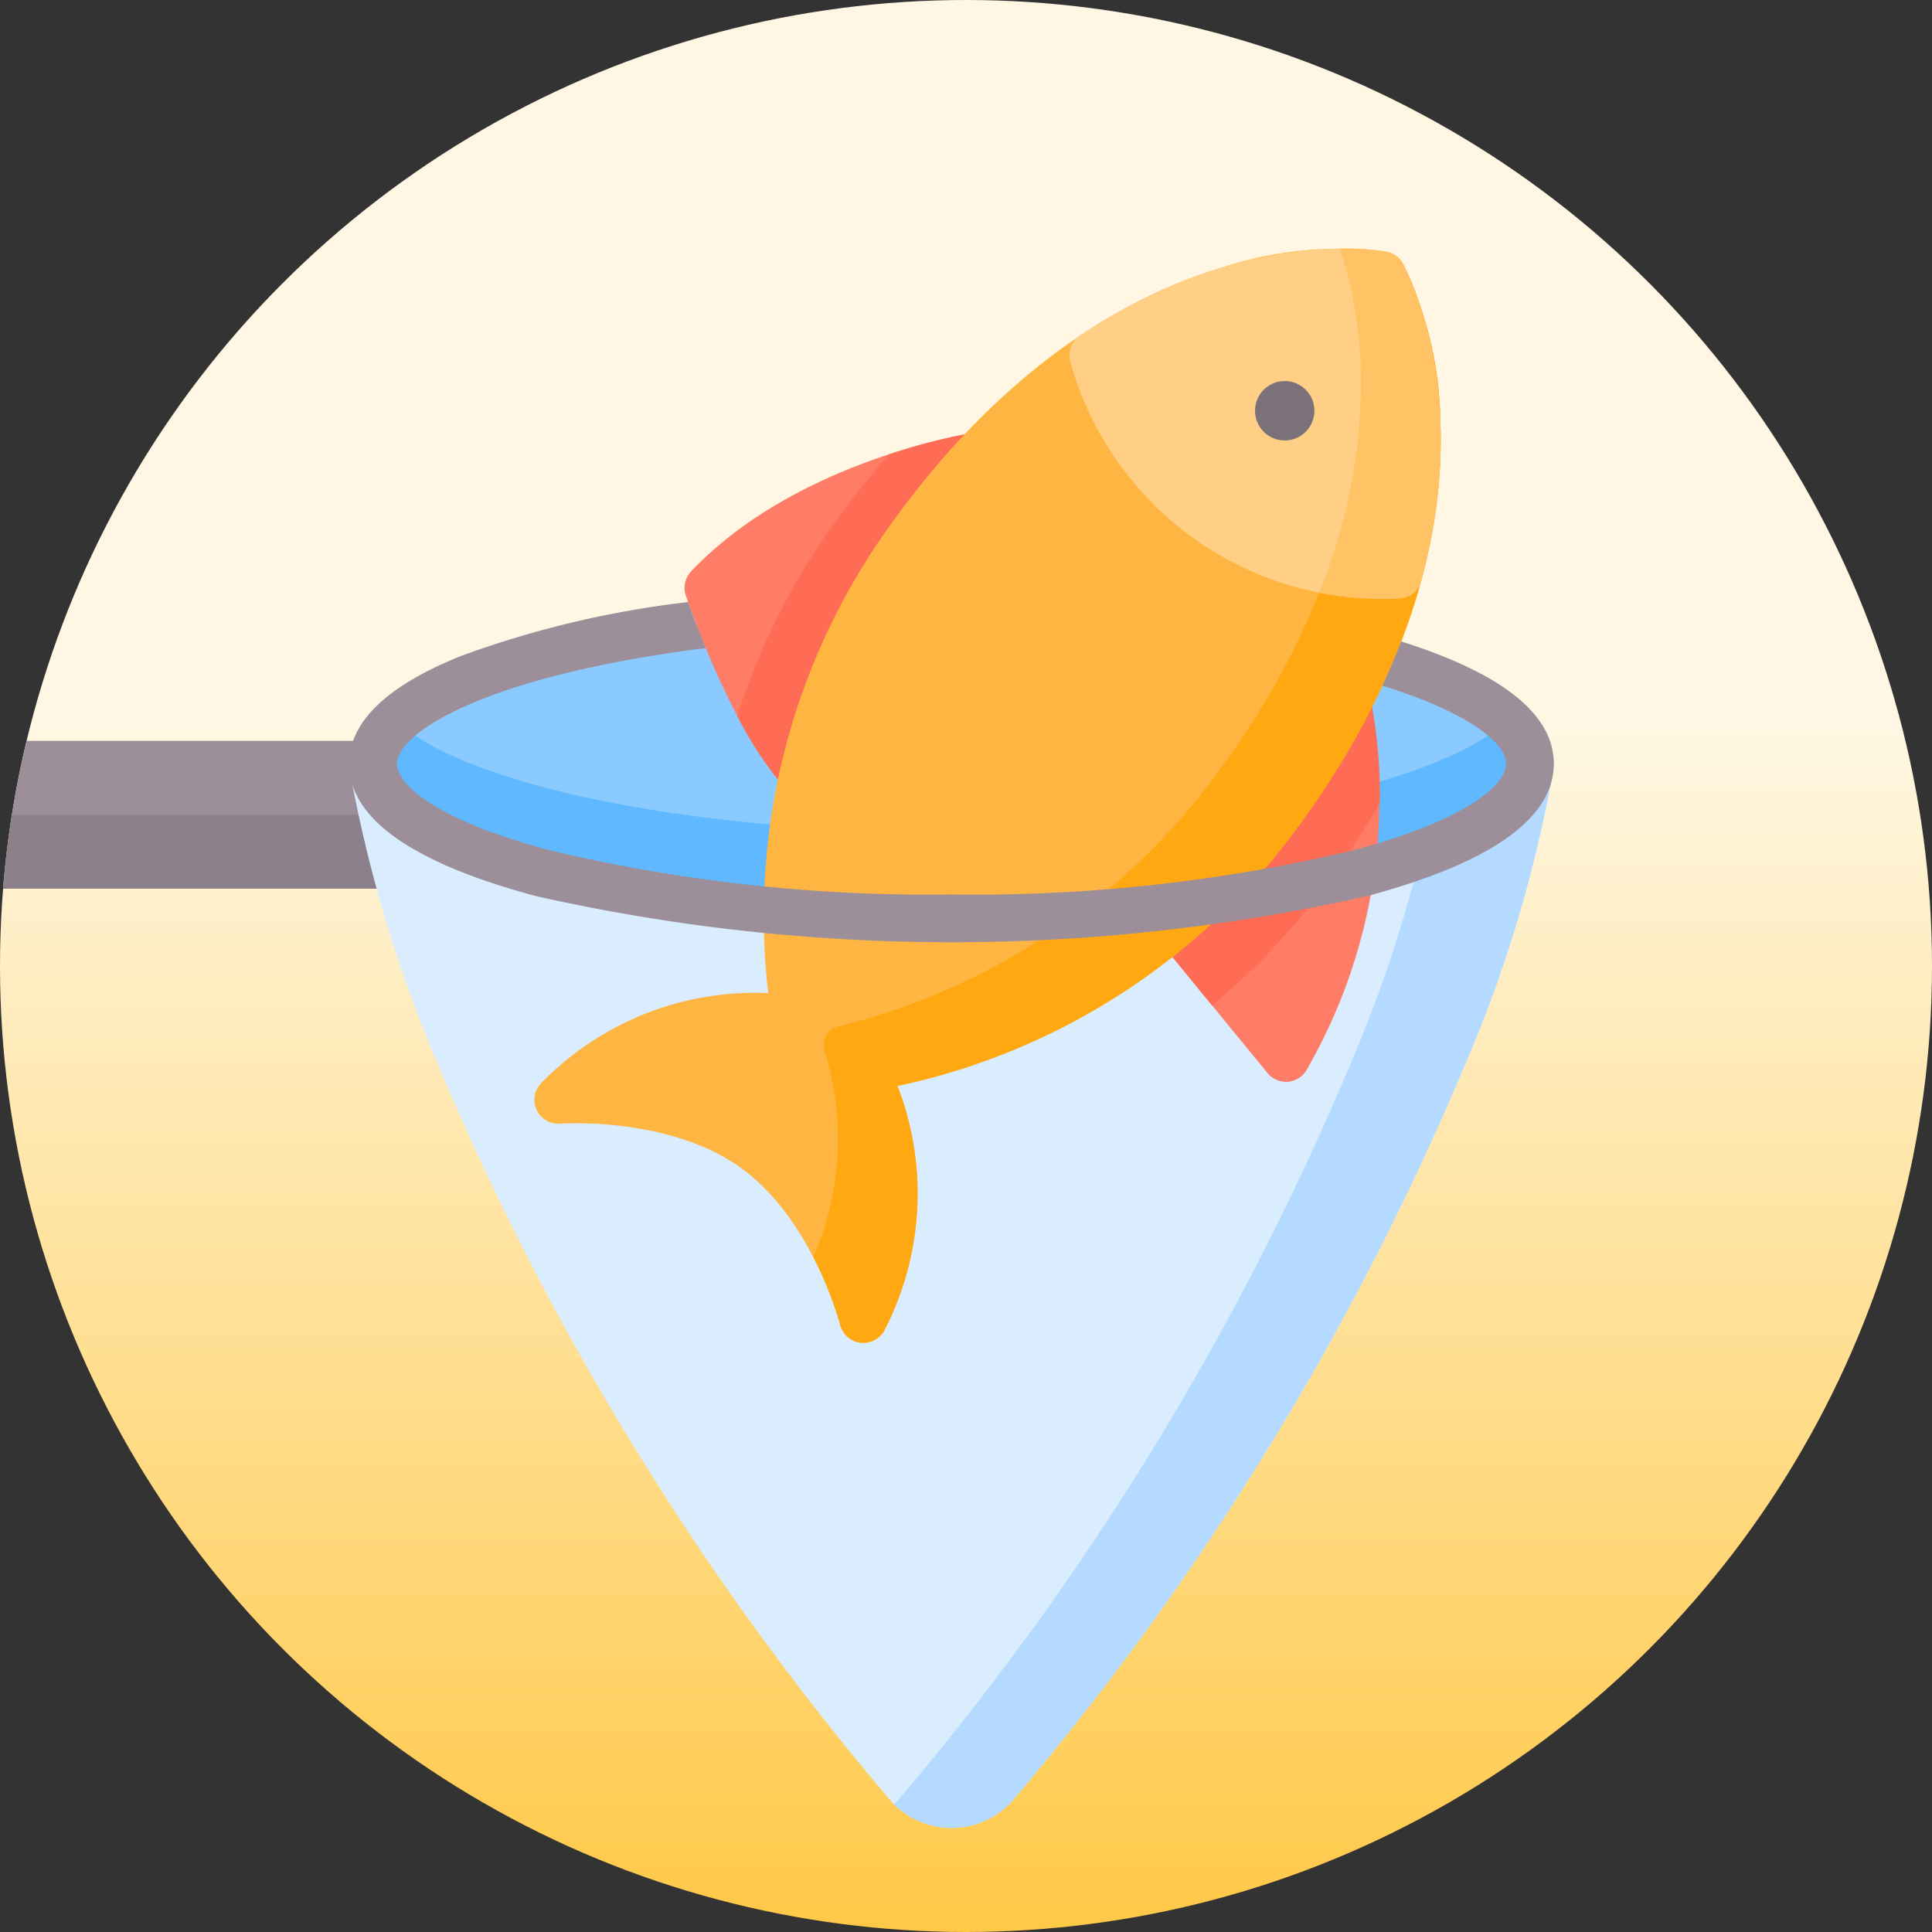 <svg xmlns="http://www.w3.org/2000/svg" xmlns:xlink="http://www.w3.org/1999/xlink" width="63" height="63" viewBox="0 0 63 63">
  <rect x="0" y="0" width="63" height="63" fill="#333333" stroke="none"/>
  <defs>
    <linearGradient id="linear-gradient" x1="0.5" x2="0.5" y2="0.624" gradientUnits="objectBoundingBox">
      <stop offset="0" stop-color="#ffc846"/>
      <stop offset="1" stop-color="#fff7e3"/>
    </linearGradient>
    <clipPath id="clip-path">
      <circle id="Elipse_4843" data-name="Elipse 4843" cx="31.5" cy="31.5" r="31.5" transform="translate(355 14426) rotate(180)" fill="url(#linear-gradient)"/>
    </clipPath>
  </defs>
  <g id="Grupo_152509" data-name="Grupo 152509" transform="translate(-292 -14253)">
    <circle id="Elipse_4840" data-name="Elipse 4840" cx="31.5" cy="31.5" r="31.5" transform="translate(355 14316) rotate(180)" fill="url(#linear-gradient)"/>
    <g id="Enmascarar_grupo_77" data-name="Enmascarar grupo 77" transform="translate(0 -110)" clip-path="url(#clip-path)">
      <g id="red-de-pescar" transform="translate(289.459 14371.111)">
        <path id="Trazado_199658" data-name="Trazado 199658" d="M16.181,158.264c-.374-1.377-.562-2.342-.641-2.795a.736.736,0,0,0-.024-.1.65.65,0,0,1-.031-.178.78.78,0,0,0-.78-.76H.781a.78.78,0,0,0-.78.78v3.256a.78.78,0,0,0,.78.78H15.428a.781.781,0,0,0,.753-.985Zm0,0" transform="translate(0 -138.383)" fill="#9c8f9a"/>
        <path id="Trazado_199659" data-name="Trazado 199659" d="M.781,180.01H15.428a.78.78,0,0,0,.753-.985c-.147-.54-.264-1.016-.358-1.423H0v1.628a.78.78,0,0,0,.78.78Zm0,0" transform="translate(0 -159.143)" fill="#8c808a"/>
        <path id="Trazado_199660" data-name="Trazado 199660" d="M172.754,153.821c-.427-.054-37.5-.054-37.924,0,0,0-.671.917-.663.972a44.718,44.718,0,0,0,2.894,9.643,92.166,92.166,0,0,0,14.676,23.887,2.667,2.667,0,0,0,4.109,0,92.162,92.162,0,0,0,14.675-23.887,43.32,43.32,0,0,0,2.908-9.743.78.78,0,0,0-.676-.871Zm0,0" transform="translate(-120.223 -137.797)" fill="#d9edff"/>
        <path id="Trazado_199661" data-name="Trazado 199661" d="M325.807,153.995c-.228-.029-3.944-.026-3.745,0a.78.78,0,0,1,.676.871,43.347,43.347,0,0,1-2.908,9.743A92.16,92.16,0,0,1,305.155,188.5c-.058.069-.119.135-.182.2a2.666,2.666,0,0,0,3.927-.2,92.168,92.168,0,0,0,14.675-23.887,43.317,43.317,0,0,0,2.908-9.743A.78.78,0,0,0,325.807,153.995Zm0,0" transform="translate(-273.276 -137.971)" fill="#b4dbff"/>
        <path id="Trazado_199662" data-name="Trazado 199662" d="M179.208,118.168c0-2.783-8.446-5.039-18.864-5.039s-18.864,2.256-18.864,5.039,8.446,5.039,18.864,5.039S179.208,120.951,179.208,118.168Zm0,0" transform="translate(-126.775 -101.371)" fill="#8bcaff"/>
        <path id="Trazado_199663" data-name="Trazado 199663" d="M178.465,148.1c-2.276,2.1-9.527,3.635-18.12,3.635S144.5,150.2,142.224,148.1a1.954,1.954,0,0,0-.743,1.4c0,2.783,8.446,5.039,18.864,5.039s18.864-2.256,18.864-5.039a1.954,1.954,0,0,0-.743-1.4Zm0,0" transform="translate(-126.776 -132.709)" fill="#60b8ff"/>
        <path id="Trazado_199664" data-name="Trazado 199664" d="M392.947,135.812a.78.78,0,0,0-1.457-.207,26.613,26.613,0,0,1-1.983,3.2,20.91,20.91,0,0,1-3.42,3.725.781.781,0,0,0-.1,1.088l3.6,4.395a.78.78,0,0,0,.6.286c.024,0,.049,0,.074,0a.78.78,0,0,0,.612-.406,17.734,17.734,0,0,0,2.069-12.079Zm0,0" transform="translate(-345.715 -121.134)" fill="#ff7c66"/>
        <path id="Trazado_199665" data-name="Trazado 199665" d="M392.947,135.812a.78.78,0,0,0-1.457-.207,26.613,26.613,0,0,1-1.983,3.2,20.91,20.91,0,0,1-3.42,3.725.781.781,0,0,0-.1,1.088l1.793,2.19a22.422,22.422,0,0,0,3.928-4.221c.585-.814,1.1-1.611,1.544-2.386A16.17,16.17,0,0,0,392.947,135.812Zm0,0" transform="translate(-345.715 -121.134)" fill="#ff6c55"/>
        <path id="Trazado_199666" data-name="Trazado 199666" d="M249.344,58a.781.781,0,0,0-.717-.267c-.235.037-5.8.947-9.184,4.513a.781.781,0,0,0-.174.784c.059.176,1.462,4.341,3.281,6.332a.78.78,0,0,0,1.337-.354,20.459,20.459,0,0,1,3.378-7.44,27.073,27.073,0,0,1,2.057-2.535.772.772,0,0,0,.174-.306.78.78,0,0,0-.152-.728Zm0,0" transform="translate(-214.365 -51.726)" fill="#ff7c66"/>
        <path id="Trazado_199667" data-name="Trazado 199667" d="M262.09,61.571a27.074,27.074,0,0,1,2.057-2.535A.781.781,0,0,0,264.169,58a.782.782,0,0,0-.717-.267,18.873,18.873,0,0,0-2.73.7c-.593.673-1.186,1.413-1.773,2.23a22.193,22.193,0,0,0-3.177,6.3,11.855,11.855,0,0,0,1.6,2.4.78.78,0,0,0,1.337-.353,20.462,20.462,0,0,1,3.378-7.441Zm0,0" transform="translate(-229.19 -51.727)" fill="#ff6c55"/>
        <path id="Trazado_199668" data-name="Trazado 199668" d="M221.689,5.709A12.179,12.179,0,0,0,220.465.5a.781.781,0,0,0-.532-.382,12.179,12.179,0,0,0-5.325.5c-2.79.829-6.928,2.947-10.8,8.331a21.791,21.791,0,0,0-4.037,15.341,9.732,9.732,0,0,0-7.4,2.931.78.78,0,0,0,.616,1.326c.035,0,3.536-.25,5.886,1.438s3.232,5.085,3.241,5.119a.78.78,0,0,0,1.453.162,9.733,9.733,0,0,0,.417-7.948A21.793,21.793,0,0,0,217.239,18.6c3.868-5.383,4.555-9.981,4.45-12.889Zm0,0" transform="translate(-172.179 -0.017)" fill="#ffb541"/>
        <path id="Trazado_199669" data-name="Trazado 199669" d="M300.08,5.709A12.179,12.179,0,0,0,298.856.5a.781.781,0,0,0-.532-.382,8.227,8.227,0,0,0-1.518-.1,13.939,13.939,0,0,1,.678,3.9c.1,2.909-.583,7.507-4.45,12.889a21.781,21.781,0,0,1-12.587,8.568.626.626,0,0,0-.45.789,9.651,9.651,0,0,1-.363,6.738,11.8,11.8,0,0,1,.875,2.2.78.78,0,0,0,1.453.162,9.731,9.731,0,0,0,.417-7.948A21.793,21.793,0,0,0,295.63,18.6c3.868-5.383,4.555-9.981,4.45-12.889Zm0,0" transform="translate(-250.57 -0.017)" fill="#ffa812"/>
        <path id="Trazado_199670" data-name="Trazado 199670" d="M370.843.485A.779.779,0,0,0,370.311.1c-.188-.036-4.665-.841-9.995,2.729a.78.78,0,0,0-.318.856,10.575,10.575,0,0,0,4.01,5.749,10.58,10.58,0,0,0,6.157,1.982c.19,0,.381-.005.571-.015a.781.781,0,0,0,.71-.574c1.682-6.19-.509-10.177-.6-10.343Zm0,0" transform="translate(-322.557 0)" fill="#ffcf86"/>
        <path id="Trazado_199671" data-name="Trazado 199671" d="M168.279,112.151q-.271.7-.613,1.443c2.963.915,4.035,1.929,4.035,2.548,0,.687-1.3,1.834-4.946,2.809a53.263,53.263,0,0,1-13.137,1.45,53.264,53.264,0,0,1-13.137-1.45c-3.651-.975-4.946-2.123-4.946-2.809,0-.983,2.747-2.847,10.068-3.776-.275-.666-.473-1.21-.574-1.5a32.26,32.26,0,0,0-7.393,1.753c-2.429.971-3.661,2.156-3.661,3.521,0,1.783,2.054,3.235,6.1,4.317a61.778,61.778,0,0,0,27.081,0c4.05-1.082,6.1-2.535,6.1-4.317C173.261,114.535,171.585,113.194,168.279,112.151Zm0,0" transform="translate(-120.048 -99.345)" fill="#9c8f9a"/>
        <path id="Trazado_199672" data-name="Trazado 199672" d="M441.072.486A.779.779,0,0,0,440.539.1a8.233,8.233,0,0,0-1.519-.1,13.929,13.929,0,0,1,.679,3.9,18.111,18.111,0,0,1-1.356,7.315,10.535,10.535,0,0,0,2.05.2q.286,0,.571-.016a.78.78,0,0,0,.71-.574c1.682-6.19-.509-10.177-.6-10.343Zm0,0" transform="translate(-392.786 -0.001)" fill="#ffc265"/>
        <path id="Trazado_199673" data-name="Trazado 199673" d="M420.162,42.5a.968.968,0,1,1-.967-.967A.968.968,0,0,1,420.162,42.5Zm0,0" transform="translate(-374.76 -37.218)" fill="#7b7179"/>
      </g>
    </g>
  </g>
</svg>
